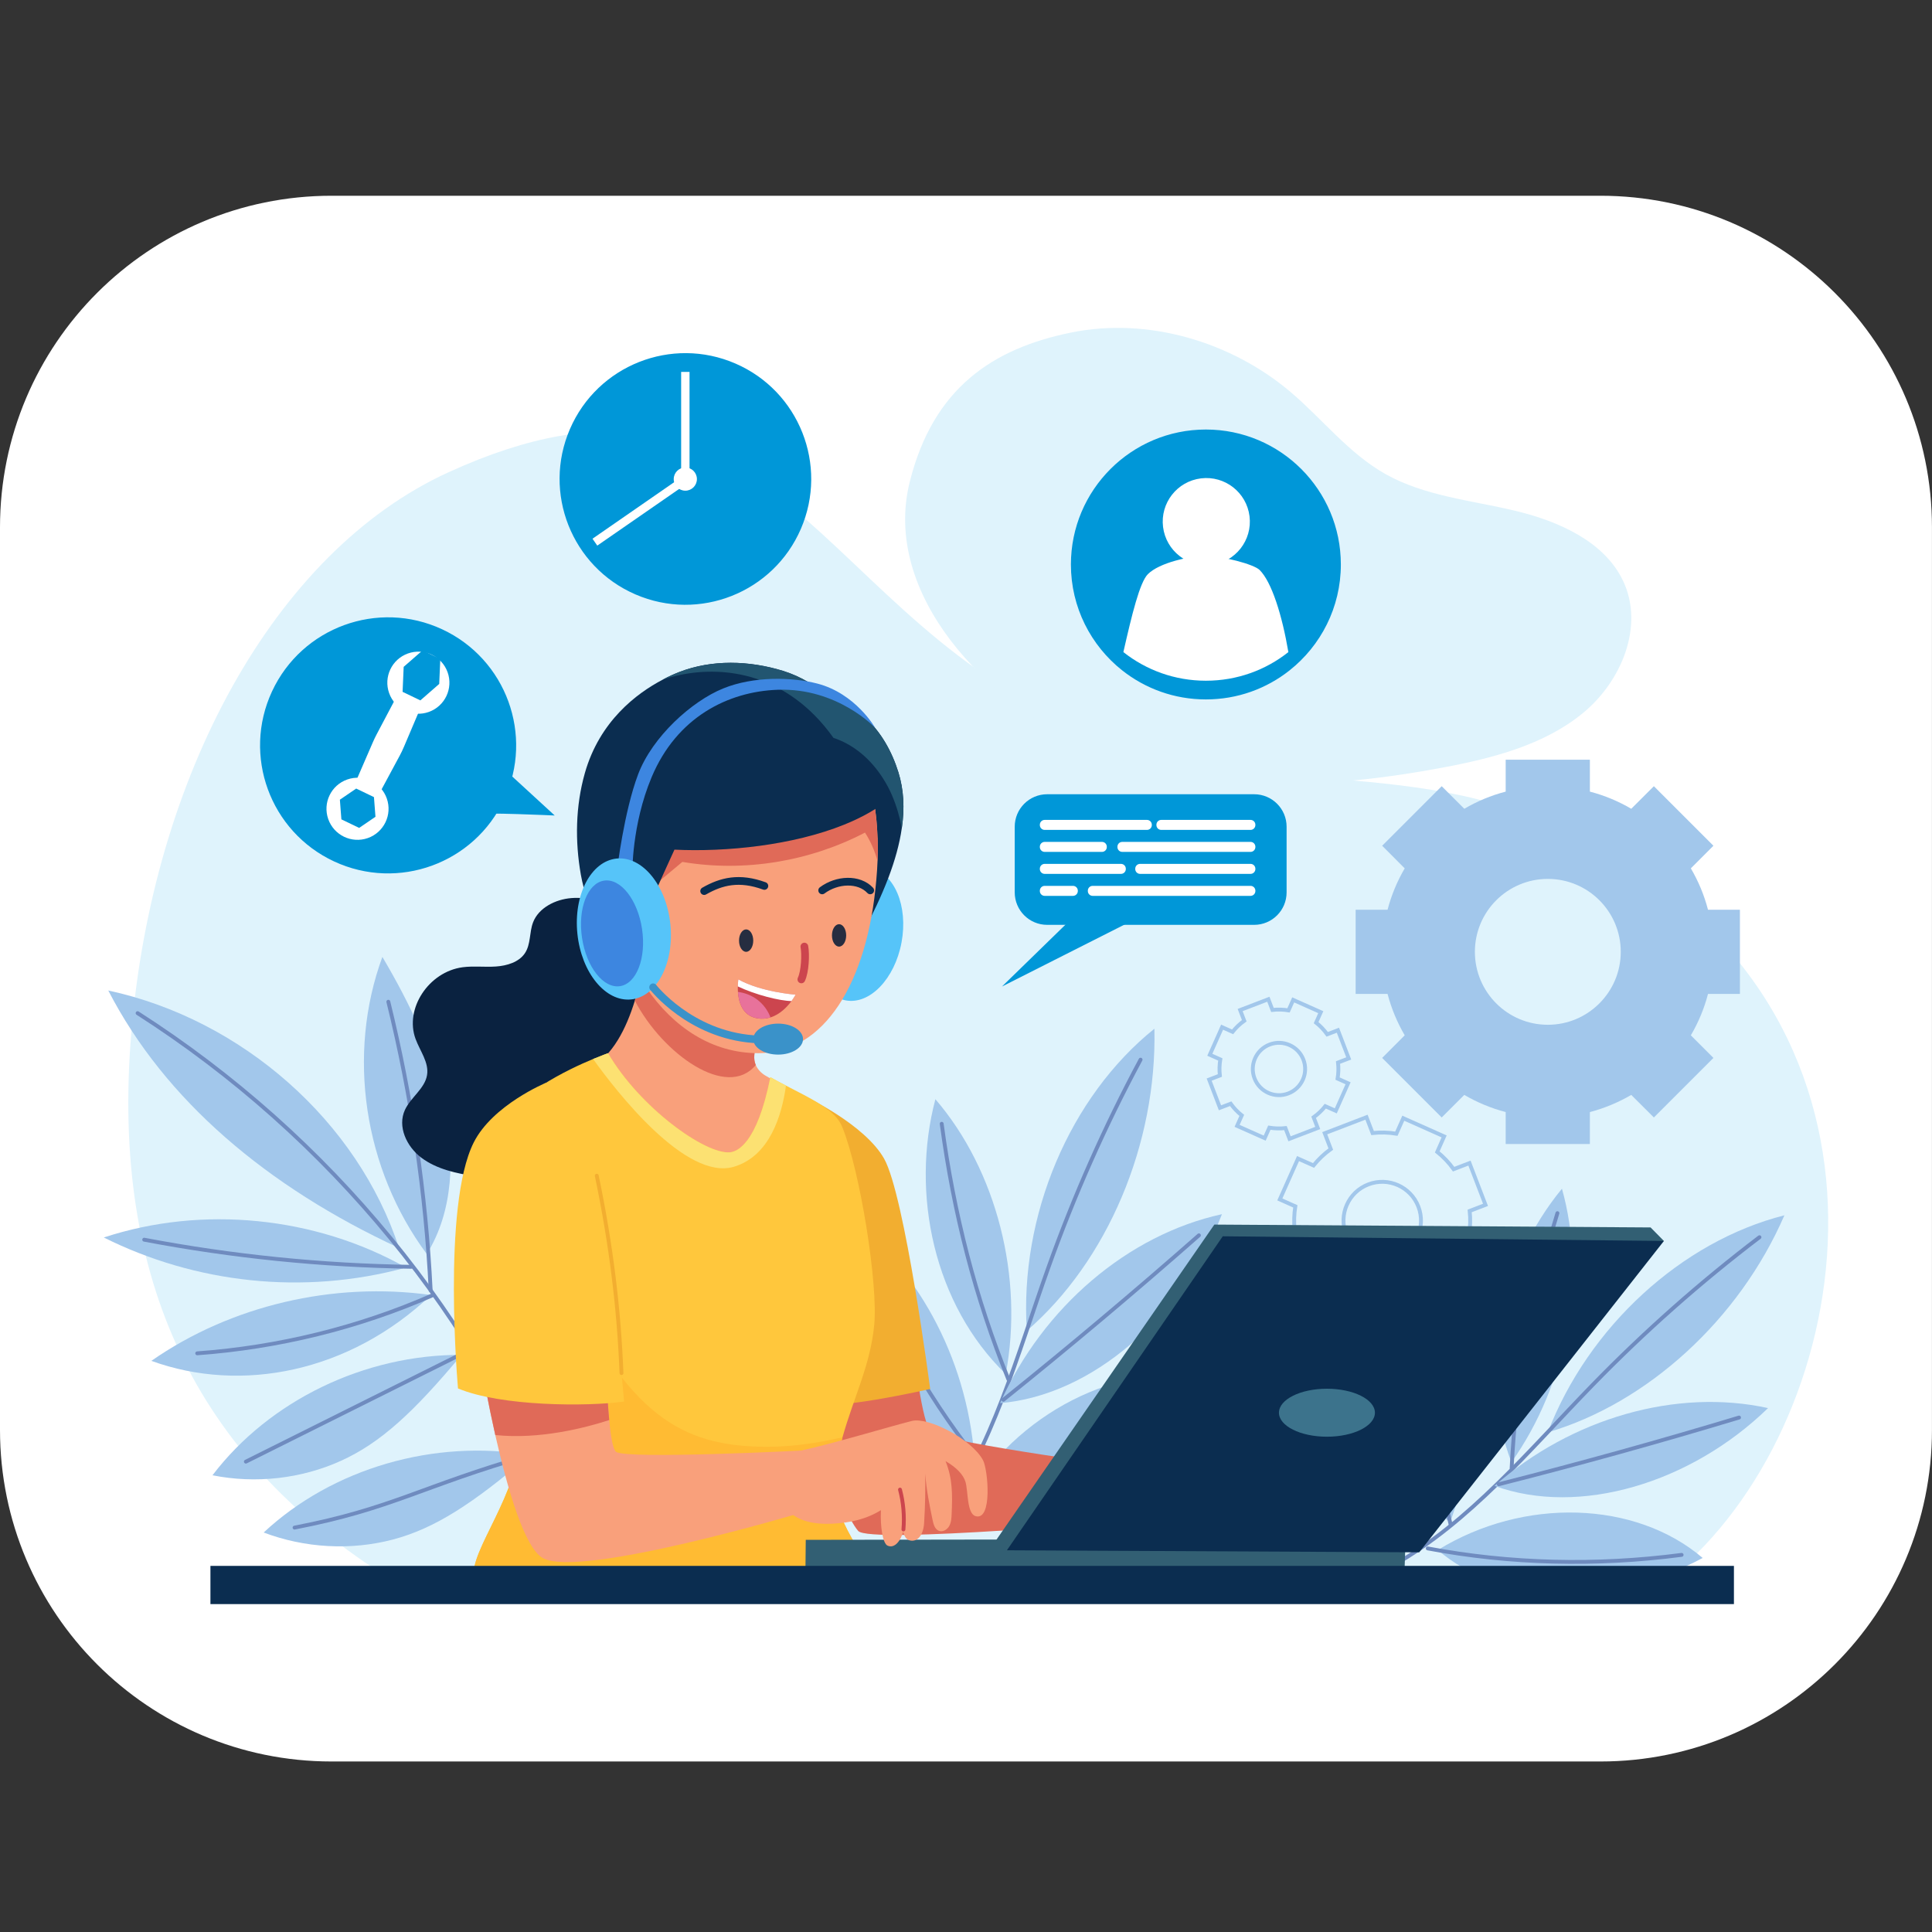 <?xml version="1.0" encoding="utf-8"?>
<!-- Generator: Adobe Illustrator 24.2.1, SVG Export Plug-In . SVG Version: 6.00 Build 0)  -->
<svg version="1.1" xmlns="http://www.w3.org/2000/svg" xmlns:xlink="http://www.w3.org/1999/xlink" x="0px" y="0px"
	 viewBox="0 0 500 500" style="enable-background:new 0 0 500 500;" xml:space="preserve">
<rect x="0" y="0" width="500" height="500" fill="#333333" stroke="none"/>
<style type="text/css">
	.st0{fill:#FFFFFF;}
	.st1{fill:#DFF3FC;}
	.st2{fill:#A2C7EB;}
	.st3{fill:none;stroke:#A2C7EB;stroke-miterlimit:10;}
	.st4{fill:#0097D8;stroke:#0097D8;stroke-miterlimit:10;}
	.st5{fill:#0097D8;}
	.st6{fill:none;stroke:#6F8BBF;stroke-linecap:round;stroke-miterlimit:10;}
	.st7{fill:#E06A58;}
	.st8{fill:#F2AE30;}
	.st9{fill:#0A2240;}
	.st10{fill:#F9A07B;}
	.st11{fill:#FFC73C;}
	.st12{fill:#FFBB33;}
	.st13{fill:#FCE172;}
	.st14{fill:#325F73;}
	.st15{fill:#0B2D50;}
	.st16{fill:#3C738C;}
	.st17{fill:#56C4F9;}
	.st18{fill:#225570;}
	.st19{fill:none;stroke:#0B2D50;stroke-width:2;stroke-linecap:round;stroke-miterlimit:10;}
	.st20{fill:none;stroke:#CC454E;stroke-width:2;stroke-linecap:round;stroke-miterlimit:10;}
	.st21{fill:#262D40;}
	.st22{fill:#CC454E;}
	.st23{fill:#E8729B;}
	.st24{fill:#3D86E0;}
	.st25{fill:#3A92C9;}
	.st26{fill:none;stroke:#3A92C9;stroke-width:2;stroke-linecap:round;stroke-miterlimit:10;}
	.st27{fill:none;stroke:#CC454E;stroke-linecap:round;stroke-miterlimit:10;}
	.st28{fill:none;stroke:#F2AE30;stroke-linecap:round;stroke-miterlimit:10;}
</style>
<g id="BACKGROUND">
	<path id="XMLID_111_" class="st0" d="M414.19,455.87H85.81C38.42,455.87,0,417.45,0,370.06V136.47c0-47.39,38.42-85.81,85.81-85.81
		h328.37c47.39,0,85.81,38.42,85.81,85.81v233.58C500,417.45,461.58,455.87,414.19,455.87z"/>
</g>
<g id="OBJECTS">
	<g id="XMLID_163_">
		<g id="XMLID_329_">
			<path id="XMLID_110_" class="st1" d="M430.53,409.57c47.49-36.11,68.64-136.24-8.47-185.34c-51.05-32.5-82.8-13.96-140.23-35.46
				c-70.11-26.24-80.56-105.52-165.84-66.51c-45.18,20.66-76.5,78.89-82.01,145.07c-5.4,64.81,17.57,109.28,64.51,139.71
				C208.72,411.73,319.17,410.88,430.53,409.57z"/>
			<path id="XMLID_109_" class="st1" d="M235.43,124.76c-7.17,28.8,19.46,57.31,47.53,69.13c28.06,11.83,60.24,10.42,90.31,4.78
				c12.97-2.43,26.31-5.85,36.38-14.12c10.08-8.27,15.92-22.63,10.4-34.23c-4.87-10.23-16.74-15.47-28.05-18.16
				c-11.31-2.69-23.33-3.79-33.4-9.45c-9.56-5.37-16.34-14.26-24.65-21.3c-15.36-12.99-36.93-19.43-56.89-15.32
				C257.08,90.2,241.53,100.28,235.43,124.76z"/>
		</g>
		<g id="XMLID_162_">
			<g id="XMLID_160_">
				<g id="XMLID_27_">
					<path id="XMLID_155_" class="st2" d="M450.29,257.23v-21.79h-8.26c-0.99-3.81-2.5-7.4-4.44-10.71l5.84-5.85l-15.41-15.41
						l-5.85,5.84c-3.31-1.94-6.9-3.45-10.71-4.44v-8.26h-21.79v8.26c-3.81,0.99-7.4,2.5-10.71,4.44l-5.85-5.84l-15.41,15.41
						l5.84,5.85c-1.94,3.31-3.44,6.9-4.44,10.71h-8.26v21.79h8.26c1,3.81,2.51,7.4,4.44,10.71l-5.84,5.85l15.41,15.41l5.85-5.84
						c3.31,1.94,6.9,3.44,10.71,4.44v8.26h21.79v-8.26c3.81-1,7.4-2.51,10.71-4.44l5.85,5.84l15.41-15.41l-5.84-5.85
						c1.94-3.31,3.45-6.9,4.44-10.71H450.29z M400.58,265.21c-10.43,0-18.88-8.45-18.88-18.88c0-10.42,8.45-18.87,18.88-18.87
						c10.42,0,18.87,8.45,18.87,18.87C419.45,256.75,410.99,265.21,400.58,265.21z"/>
					<path id="XMLID_66_" class="st3" d="M384.45,311.82l-4.15-10.81l-4.1,1.57c-1.22-1.7-2.65-3.19-4.24-4.47l1.78-4.01
						l-10.57-4.71l-1.79,4.01c-2.01-0.33-4.08-0.4-6.16-0.17l-1.57-4.1l-10.81,4.15l1.57,4.1c-1.7,1.22-3.19,2.65-4.47,4.24
						l-4.01-1.78l-4.71,10.57l4.01,1.79c-0.33,2.01-0.39,4.08-0.17,6.16l-4.1,1.57l4.15,10.81l4.1-1.57
						c1.22,1.7,2.65,3.19,4.24,4.47l-1.78,4.01l10.57,4.71l1.79-4.01c2.01,0.33,4.08,0.39,6.16,0.17l1.57,4.1l10.81-4.15l-1.57-4.1
						c1.7-1.22,3.19-2.65,4.47-4.24l4.01,1.78l4.71-10.57l-4.01-1.79c0.33-2.01,0.4-4.08,0.17-6.16L384.45,311.82z M361.32,325.24
						c-5.17,1.98-10.97-0.6-12.96-5.77c-1.98-5.17,0.6-10.97,5.77-12.95c5.17-1.98,10.97,0.6,12.95,5.77
						C369.07,317.45,366.48,323.25,361.32,325.24z"/>
					<path id="XMLID_69_" class="st3" d="M349.05,273.92l-2.8-7.3l-2.77,1.06c-0.82-1.15-1.79-2.16-2.87-3.02l1.21-2.71l-7.14-3.18
						l-1.21,2.71c-1.36-0.22-2.76-0.27-4.16-0.11l-1.06-2.77l-7.3,2.8l1.06,2.77c-1.15,0.82-2.16,1.79-3.02,2.87l-2.71-1.21
						l-3.18,7.14l2.71,1.21c-0.22,1.36-0.27,2.75-0.11,4.16l-2.77,1.06l2.8,7.3l2.77-1.06c0.83,1.15,1.79,2.16,2.87,3.02l-1.21,2.71
						l7.14,3.18l1.21-2.71c1.36,0.22,2.75,0.27,4.16,0.11l1.06,2.77l7.3-2.8l-1.06-2.77c1.15-0.83,2.16-1.79,3.02-2.87l2.71,1.21
						l3.18-7.14l-2.71-1.21c0.22-1.36,0.27-2.76,0.11-4.16L349.05,273.92z M333.42,282.98c-3.49,1.34-7.41-0.41-8.75-3.9
						c-1.34-3.49,0.41-7.41,3.9-8.75c3.49-1.34,7.41,0.41,8.75,3.9C338.66,277.72,336.91,281.64,333.42,282.98z"/>
				</g>
				<g id="XMLID_29_">
					<path id="XMLID_30_" class="st4" d="M346.51,146.09c0,10.95-5.12,20.71-13.08,27.01c-5.86,4.65-13.27,7.41-21.35,7.41
						c-8.05,0-15.47-2.76-21.35-7.41c-7.97-6.31-13.08-16.07-13.08-27.01c0-19.01,15.41-34.43,34.43-34.43
						C331.1,111.66,346.51,127.08,346.51,146.09z"/>
					<g id="XMLID_31_">
						
							<ellipse id="XMLID_32_" transform="matrix(0.993 -0.122 0.122 0.993 -14.159 39.251)" class="st0" cx="312.09" cy="134.76" rx="11.27" ry="11.27"/>
						<path id="XMLID_33_" class="st0" d="M333.43,168.76c-5.86,4.65-13.27,7.41-21.35,7.41c-8.05,0-15.47-2.76-21.35-7.41
							c2.2-9.69,4.23-18.05,6.34-20.17c2.98-2.98,10.89-4.71,15-4.71s12.4,2.11,13.93,3.64
							C329.12,150.63,331.81,159.22,333.43,168.76z"/>
					</g>
				</g>
				<g id="XMLID_34_">
					<g id="XMLID_35_">
						<path id="XMLID_36_" class="st5" d="M262.61,230.95v-17c0-4.64,3.76-8.4,8.4-8.4h53.56c4.64,0,8.4,3.76,8.4,8.4v17
							c0,4.64-3.76,8.4-8.4,8.4h-53.55C266.38,239.36,262.61,235.59,262.61,230.95z"/>
						<polyline id="XMLID_37_" class="st5" points="285.23,230.06 259.31,255.31 301.32,234.08 						"/>
					</g>
					<g id="XMLID_38_">
						<path id="XMLID_39_" class="st0" d="M269.11,213.53v-0.09c0-0.69,0.56-1.25,1.25-1.25h26.48c0.69,0,1.25,0.56,1.25,1.25v0.09
							c0,0.69-0.56,1.25-1.25,1.25h-26.48C269.67,214.78,269.11,214.22,269.11,213.53z"/>
						<path id="XMLID_40_" class="st0" d="M299.28,213.53v-0.09c0-0.69,0.56-1.25,1.25-1.25h23.11c0.69,0,1.25,0.56,1.25,1.25v0.09
							c0,0.69-0.56,1.25-1.25,1.25h-23.11C299.84,214.78,299.28,214.22,299.28,213.53z"/>
						<path id="XMLID_41_" class="st0" d="M289.19,219.22v-0.09c0-0.69,0.56-1.25,1.25-1.25h33.2c0.69,0,1.25,0.56,1.25,1.25v0.09
							c0,0.69-0.56,1.25-1.25,1.25h-33.2C289.75,220.47,289.19,219.91,289.19,219.22z"/>
						<path id="XMLID_42_" class="st0" d="M269.11,219.22v-0.09c0-0.69,0.56-1.25,1.25-1.25h14.83c0.69,0,1.25,0.56,1.25,1.25v0.09
							c0,0.69-0.56,1.25-1.25,1.25h-14.83C269.67,220.47,269.11,219.91,269.11,219.22z"/>
						<path id="XMLID_43_" class="st0" d="M293.8,224.91v-0.09c0-0.69,0.56-1.25,1.25-1.25h28.59c0.69,0,1.25,0.56,1.25,1.25v0.09
							c0,0.69-0.56,1.25-1.25,1.25h-28.59C294.36,226.16,293.8,225.6,293.8,224.91z"/>
						<path id="XMLID_44_" class="st0" d="M269.11,224.91v-0.09c0-0.69,0.56-1.25,1.25-1.25h19.75c0.69,0,1.25,0.56,1.25,1.25v0.09
							c0,0.69-0.56,1.25-1.25,1.25h-19.75C269.67,226.16,269.11,225.6,269.11,224.91z"/>
						<path id="XMLID_45_" class="st0" d="M269.11,230.6v-0.09c0-0.69,0.56-1.25,1.25-1.25h7.33c0.69,0,1.25,0.56,1.25,1.25v0.09
							c0,0.69-0.56,1.25-1.25,1.25h-7.33C269.67,231.85,269.11,231.29,269.11,230.6z"/>
						<path id="XMLID_46_" class="st0" d="M281.53,230.6v-0.09c0-0.69,0.56-1.25,1.25-1.25h40.86c0.69,0,1.25,0.56,1.25,1.25v0.09
							c0,0.69-0.56,1.25-1.25,1.25h-40.86C282.09,231.85,281.53,231.29,281.53,230.6z"/>
					</g>
				</g>
				<g id="XMLID_25_">
					<g id="XMLID_24_">
						
							<ellipse id="XMLID_28_" transform="matrix(0.422 -0.907 0.907 0.422 -116.882 202.527)" class="st5" cx="100.37" cy="192.91" rx="33.12" ry="33.12"/>
						<g id="XMLID_20_">
							<g id="XMLID_18_">
								
									<ellipse id="XMLID_1_" transform="matrix(0.944 -0.331 0.331 0.944 -64.087 42.494)" class="st0" cx="92.56" cy="209.17" rx="8.03" ry="8.03"/>
								<polygon id="XMLID_17_" class="st5" points="88.35,212.05 87.96,206.96 92.18,204.08 96.78,206.29 97.17,211.38 
									92.95,214.26 								"/>
							</g>
							<g id="XMLID_21_">
								
									<ellipse id="XMLID_23_" transform="matrix(0.942 -0.337 0.337 0.942 -53.155 46.723)" class="st0" cx="108.17" cy="176.66" rx="8.03" ry="8.03"/>
								<polygon id="XMLID_22_" class="st5" points="104.19,179.05 104.47,172.58 109.35,168.32 113.95,170.53 113.67,177 
									108.79,181.26 								"/>
							</g>
							<path id="XMLID_19_" class="st0" d="M98.12,205.46l-6.14-2.95l4.54-10.47c0.29-0.66,0.6-1.32,0.94-1.96l5.33-10.09l6.14,2.95
								l-4.38,10.31c-0.34,0.8-0.71,1.58-1.12,2.34L98.12,205.46z"/>
						</g>
					</g>
					<path id="XMLID_26_" class="st5" d="M123.37,210.73c1.18-0.55,20.19,0.32,20.19,0.32l-13.7-12.58L123.37,210.73z"/>
				</g>
				<g id="XMLID_159_">
					<g id="XMLID_74_">
						<g id="XMLID_157_">
							
								<ellipse id="XMLID_166_" transform="matrix(0.397 -0.918 0.918 0.397 -6.852 237.547)" class="st5" cx="177.36" cy="123.99" rx="32.55" ry="32.55"/>
						</g>
					</g>
					<g id="XMLID_158_">
						<rect id="XMLID_72_" x="176.28" y="96.25" class="st0" width="2.17" height="27.34"/>
						
							<rect id="XMLID_73_" x="164.26" y="118.51" transform="matrix(-0.569 -0.822 0.822 -0.569 150.623 343.658)" class="st0" width="2.17" height="27.71"/>
						<path id="XMLID_156_" class="st0" d="M180.36,123.99c0,1.65-1.34,3-3,3c-1.65,0-3-1.34-3-3c0-1.65,1.34-3,3-3
							C179.02,120.99,180.36,122.33,180.36,123.99z"/>
					</g>
				</g>
			</g>
			<g id="XMLID_161_">
				<g id="XMLID_231_">
					<g id="XMLID_5_">
						<g id="XMLID_6_">
							<path id="XMLID_108_" class="st2" d="M265.74,344.41c-1.93-29.76,11.09-60.56,33.02-78.18
								C299.44,296.14,286.55,326.41,265.74,344.41z"/>
							<path id="XMLID_107_" class="st6" d="M295.18,274.24c-9.24,17.22-17.23,35.24-23.87,53.83
								c-8.07,22.57-14.42,46.55-28.24,65.47"/>
						</g>
						<g id="XMLID_7_">
							<path id="XMLID_106_" class="st2" d="M258.82,363.13c11.1-24.83,33.13-43.59,57.42-48.9
								C305.9,340.84,282.64,361.14,258.82,363.13z"/>
							<path id="XMLID_105_" class="st6" d="M310.28,319.7c-16.59,14.6-33.46,28.79-50.61,42.56"/>
						</g>
						<g id="XMLID_8_">
							<path id="XMLID_104_" class="st2" d="M252.27,384.76c14.83-22.15,42.19-33.71,64.83-27.39
								C300.45,379.24,273.03,390.83,252.27,384.76z"/>
							<path id="XMLID_103_" class="st6" d="M311.67,358.97c-19.44,12.16-40.41,21.14-62.03,26.54"/>
						</g>
						<g id="XMLID_9_">
							<path id="XMLID_102_" class="st2" d="M260.28,355.6c4.74-24.94-2.37-52.74-18.2-71.13
								C235.59,308.98,241.78,337.7,260.28,355.6z"/>
							<path id="XMLID_101_" class="st6" d="M243.71,290.83c3.12,23.2,8.67,44.93,17.27,66.17"/>
						</g>
						<g id="XMLID_10_">
							<path id="XMLID_100_" class="st2" d="M252.14,376.84c-2.02-25.64-15.16-49.72-34.38-63.01c1.11,13.58,4.72,26.67,10.45,38.57
								C234.8,366.07,244.48,374.74,252.14,376.84z"/>
							<path id="XMLID_99_" class="st6" d="M220.61,319.02c7.56,21.38,18.44,41.2,32.01,58.36"/>
						</g>
					</g>
					<g id="XMLID_11_">
						<g id="XMLID_12_">
							<path id="XMLID_98_" class="st2" d="M400.57,370.69c10.49-27.29,34.62-49.43,61.23-56.17
								C450.14,341.44,426.34,363.14,400.57,370.69z"/>
							<path id="XMLID_97_" class="st6" d="M455.35,320.19c-15.22,11.57-29.68,24.36-43.16,38.21
								c-16.38,16.82-31.83,35.58-51.8,46.8"/>
						</g>
						<g id="XMLID_13_">
							<path id="XMLID_96_" class="st2" d="M386.78,384.54c19.99-17.59,47.15-25.31,70.79-20.13
								C437.53,383.9,408.65,392.49,386.78,384.54z"/>
							<path id="XMLID_95_" class="st6" d="M450.06,366.86c-20.65,6.24-41.38,11.99-62.18,17.26"/>
						</g>
						<g id="XMLID_14_">
							<path id="XMLID_94_" class="st2" d="M372.12,401.14c22.19-13.68,51.11-12.81,68.53,2.06
								C416.97,415.88,387.98,415.01,372.12,401.14z"/>
							<path id="XMLID_93_" class="st6" d="M435.2,402.4c-22.16,2.9-44.39,2.34-65.7-1.67"/>
						</g>
						<g id="XMLID_15_">
							<path id="XMLID_92_" class="st2" d="M391.16,378.43c14.41-20.28,19.52-47.95,13.07-70.79
								C388.44,326.82,382.14,354.93,391.16,378.43z"/>
							<path id="XMLID_91_" class="st6" d="M403.06,313.96c-6.76,21.94-10.75,43.56-11.85,66"/>
						</g>
						<g id="XMLID_16_">
							<path id="XMLID_90_" class="st2" d="M375.26,394.03c8.72-23.66,6.98-50.48-4.56-70.16c-4.58,12.55-6.76,25.68-6.57,38.62
								C364.34,377.35,369.34,389.03,375.26,394.03z"/>
							<path id="XMLID_89_" class="st6" d="M371.08,329.65c-2.08,22.13-0.59,44.23,4.37,65.05"/>
						</g>
					</g>
					<g id="XMLID_112_">
						<path id="XMLID_88_" class="st2" d="M103.27,322.98c-10.69-32.71-40.54-59.14-75.25-66.64
							C42.61,284.64,69.08,307.16,103.27,322.98z"/>
						<path id="XMLID_87_" class="st2" d="M105.08,328.05c-23.42-13.25-52.77-16.17-78.22-7.79
							C50.46,332.05,78.42,335.33,105.08,328.05z"/>
						<path id="XMLID_86_" class="st2" d="M111.56,335.15c-25.32-3.51-51.83,2.73-72.39,17.04
							C62.48,360.66,90.45,355.16,111.56,335.15z"/>
						<path id="XMLID_85_" class="st2" d="M119.45,350.64c-25.07-0.1-49.72,11.81-64.46,31.16c11.16,2.24,23.01,0.9,33.24-3.74
							C98.47,373.43,107.05,365.51,119.45,350.64z"/>
						<path id="XMLID_84_" class="st2" d="M137.13,376.57c-24.72-4.24-51.06,3.42-68.89,20.04c10.64,4.04,22.55,4.69,33.44,1.82
							C112.56,395.55,122.37,389.17,137.13,376.57z"/>
						<path id="XMLID_83_" class="st2" d="M110.44,324.53c-16.32-22-20.75-51.65-11.48-76.88c7.08,11.99,13.19,24.67,16.04,38.15
							C117.85,299.28,117.3,313.65,110.44,324.53z"/>
						<path id="XMLID_82_" class="st2" d="M120.41,345.76c-3.87-23.38,4.13-48.15,21.01-65.08
							C143.36,304.86,135.96,329.5,120.41,345.76z"/>
						<g id="XMLID_113_">
							<path id="XMLID_81_" class="st6" d="M35.61,262.2c49.68,31.79,88.54,79.17,109.05,133.01"/>
							<path id="XMLID_80_" class="st6" d="M100.5,259.25c6.04,24.54,9.72,49.59,10.96,74.72"/>
							<path id="XMLID_79_" class="st6" d="M137.71,290.16c-1.98,19.8-8.1,39.15-17.87,56.58"/>
							<path id="XMLID_78_" class="st6" d="M37.32,320.83c22.78,4.33,45.93,6.68,69.09,7.02"/>
							<path id="XMLID_77_" class="st6" d="M51.04,350.24c21-1.53,41.67-6.61,60.77-14.97"/>
							<path id="XMLID_76_" class="st6" d="M63.63,378.27c19.38-9.67,38.76-19.35,58.14-29.01"/>
							<path id="XMLID_75_" class="st6" d="M76.23,395.34c25.3-4.88,32.82-10.71,60.9-18.77"/>
						</g>
					</g>
				</g>
				<g id="XMLID_4_">
					<g id="XMLID_47_">
						<path id="XMLID_65_" class="st7" d="M236.42,348.99c0,0,2.19,20.07,4.64,21.68c4.38,2.89,55.08,9.57,55.08,9.57l-1.66,13.19
							c0,0-69.44,6.24-72.39,2.77c-5.12-6.02-14.12-35.06-14.12-35.06L236.42,348.99z"/>
						<path id="XMLID_64_" class="st8" d="M202.94,297.32l5.61-13.47c0,0,15.22,7.15,20.24,15.98c5.37,9.44,11.94,59.63,11.94,59.63
							s-26.87,6.19-31.81,3.56C203.98,360.39,202.94,297.32,202.94,297.32z"/>
					</g>
					<path id="XMLID_63_" class="st9" d="M160.21,234.8c-3.93-1.44-8.09-2.7-12.3-2.38c-4.21,0.32-8.51,2.55-9.94,6.25
						c-1.02,2.62-0.55,5.71-2.16,8.07c-1.54,2.26-4.6,3.2-7.46,3.39c-2.87,0.2-5.76-0.18-8.61,0.19
						c-8.8,1.17-15.08,10.73-12.19,18.56c1.15,3.12,3.51,6.1,2.97,9.35c-0.57,3.48-4.22,5.77-5.72,9c-1.99,4.3,0.39,9.51,4.32,12.44
						c3.93,2.92,9.04,4.03,14,4.77c6.83,1.02,13.88,1.5,20.63,0.06s13.2-5,16.69-10.56c1.55-2.46,2.49-5.24,4.29-7.55
						c3.72-4.77,10.31-6.62,15.5-10c5.67-3.71,9.83-10.93,6.49-16.58c-3.22-5.43-11.6-6.64-14.96-11.99
						c-1.39-2.21-1.72-4.84-2.62-7.25C168.22,238.15,166.02,236.93,160.21,234.8z"/>
					<g id="XMLID_48_">
						<path id="XMLID_62_" class="st10" d="M183.11,301.41c0.99,1.14,2.16,2.39,3.78,2.5c1.71,0.12,3.14-1.09,4.24-2.26
							c5.68-6.01,9.43-13.39,10.95-21c-1.41-0.8-2.77-1.57-4-2.29c-1.14-0.68-2-1.63-2.49-2.74c-0.34-0.82-0.46-1.68-0.37-2.58
							c0.8-7.52,1.51-11.71,4.15-19.34c-12.54-2.83-24.37-6.19-31.17-11.87c-0.83,3.5-1.81,10.35-3.9,17.14
							c-2.23,7.19-5.71,14.3-11.61,17.36C164.27,283.17,174.6,291.67,183.11,301.41z"/>
						<path id="XMLID_61_" class="st7" d="M195.22,273.05c-0.09,0.9,0.03,1.77,0.37,2.58c-7.42,9-24.01-2.76-31.29-16.65
							c2.09-6.79,3.07-13.64,3.9-17.14c6.79,5.68,18.63,9.05,31.17,11.87C196.73,261.34,196.02,265.52,195.22,273.05z"/>
					</g>
					<g id="XMLID_49_">
						<path id="XMLID_60_" class="st11" d="M215.88,381.85c-1.64,10.86,10.08,22.55,10.37,28.35c-24.89,0-77.03,1.52-103.58-2.09
							c-1.21-6.7,11.9-21.77,11.9-36.65c0-1.97-0.08-4.13-0.24-6.45c-0.42-6.64-1.4-14.54-2.49-22.64
							c-2.96-21.73-6.9-44.97-3.99-49.79c5.7-9.39,19.03-15.77,25.64-18.51c2.27-0.94,3.75-1.45,3.86-1.51
							c8.29,14.14,25.16,26.2,31.53,25.66c1.77-0.14,7.02-1.97,10.49-19.44c1.35,0.77,2.7,1.48,4.04,2.17
							c6.59,3.43,12.77,6.26,14.55,10.67c4.7,11.61,9.31,40.88,8.29,51.29c-1.03,10.5-5.25,18.52-8.21,29.06
							c-0.69,2.47-1.32,5.09-1.83,7.91C216.08,380.51,215.98,381.17,215.88,381.85z"/>
						<path id="XMLID_59_" class="st12" d="M226.25,410.2c-24.89,0-77.03,1.52-103.58-2.09c-1.21-6.7,11.9-21.77,11.9-36.65
							c0-1.97-0.08-4.13-0.24-6.45c-0.42-6.64-1.4-14.54-2.49-22.64c4.71,4.97,11.58-16.03,14.62-9.88
							c16.45,33.2,29.42,41.93,51.96,41.93c6.72,0,12.92-0.93,19.62-2.45c-0.69,2.47-1.32,5.09-1.83,7.91
							c-0.12,0.64-0.23,1.3-0.33,1.98C214.24,392.7,225.96,404.39,226.25,410.2z"/>
						<path id="XMLID_58_" class="st13" d="M203.41,280.95c-1.07,7.77-4.24,18.24-13.46,21c-12.46,3.73-30.49-19.55-36.46-27.88
							c2.27-0.94,3.75-1.45,3.86-1.51c8.29,14.14,25.16,26.2,31.53,25.66c1.77-0.14,7.02-1.97,10.49-19.44
							C200.72,279.54,202.07,280.25,203.41,280.95z"/>
					</g>
					<g id="XMLID_50_">
						<g id="XMLID_51_">
							<g id="XMLID_52_">
								<polygon id="XMLID_57_" class="st14" points="208.53,398.51 208.44,407.18 363.44,408.1 363.76,398.27 								"/>
							</g>
							<g id="XMLID_53_">
								<polygon id="XMLID_56_" class="st14" points="430.62,321.16 427.17,317.66 314.27,316.92 257.63,398.83 260.59,401.21 
																	"/>
								<polygon id="XMLID_55_" class="st15" points="316.45,319.95 260.59,401.21 367.29,401.74 430.62,321.16 								"/>
							</g>
						</g>
						<ellipse id="XMLID_54_" class="st16" cx="343.41" cy="365.61" rx="12.42" ry="6.21"/>
					</g>
					<g id="XMLID_114_">
						<g id="XMLID_115_">
							
								<ellipse id="XMLID_116_" transform="matrix(0.183 -0.983 0.983 0.183 -56.332 415.872)" class="st17" cx="222.1" cy="241.84" rx="17.39" ry="11.47"/>
						</g>
						<path id="XMLID_117_" class="st15" d="M233.39,214.3c-1.16,8.22-4.83,17.28-10.18,27.29c-1.88-8.2-3.08-18.19-4.74-28.18
							c-1.69-10.01-3.84-20.02-7.57-28.2c-0.84-1.81-1.75-3.54-2.74-5.14c2.21-0.21,4.45,0,6.58,0.59c3.33,0.89,6.45,2.61,9,4.91
							c4.24,3.77,7.08,8.91,8.77,14.33C233.9,204.4,234.15,209.18,233.39,214.3z"/>
						<g id="XMLID_118_">
							<path id="XMLID_119_" class="st10" d="M227.11,222.8c-0.06,1.62-0.17,3.27-0.32,4.91c-2.28,26.6-13.45,44.85-30.54,44.85
								c-24.13,0-39.77-27.06-39.77-53.57c0-26.15,16.02-45.08,34.77-42.89c10.81,1.24,18.71,4.83,24.32,10.09
								c3.71,3.5,6.39,7.73,8.22,12.54c2.09,5.39,3.1,11.49,3.31,18.06c0,0.02,0.02,0.04,0.02,0.06
								C227.2,218.79,227.18,220.77,227.11,222.8z"/>
							<path id="XMLID_120_" class="st7" d="M227.11,222.8c-0.72-2.57-1.79-5.08-3.25-7.33c-14.23,7.44-31.19,10.31-47.27,7.59
								c-3.06,2.55-6.05,5.06-9.06,7.57c0.06-12.1,0.23-20.29,4.95-26.15c4.43-5.5,11.82-7.57,18.82-8.47
								c7.88-1.03,15.89-0.99,23.75,0.15c3.01,0.42,6.13,1.07,8.75,2.59c2.09,5.39,3.1,11.49,3.31,18.06c0,0.02,0.02,0.04,0.02,0.06
								C227.2,218.79,227.18,220.77,227.11,222.8z"/>
						</g>
						<path id="XMLID_121_" class="st15" d="M230.59,206.42c-3.31,2.8-7.46,5.12-12.12,7c-13.26,5.35-30.49,7.12-43.92,6.47
							c-6.6,14.5-9.27,19.7-10.96,32.35c-6.45-6.05-11.7-17.13-13.26-25.84c-1.54-8.68-1.39-17.79,1.03-26.32
							c3.81-13.45,13.42-20.65,20.08-24.15c1.66-0.91,3.16-1.54,4.32-2c8.51-3.29,18.1-2.99,26.83-0.32
							c4.76,1.48,8.77,3.98,12.14,7.06c6.81,6.15,11.02,14.48,13.74,20.72C229.33,203.3,230.02,205.03,230.59,206.42z"/>
						<path id="XMLID_122_" class="st18" d="M233.39,214.3c-0.55-2.91-1.37-5.73-2.53-8.45c-0.65-1.54-1.45-3.03-2.38-4.47
							c-3.03-4.76-7.44-8.68-12.77-10.41c-1.52-2.13-3.12-4.05-4.8-5.75c-6.05-6.15-13.15-9.67-20.67-10.9
							c-6.26-1.01-12.77-0.44-18.78,1.6c1.66-0.91,3.16-1.54,4.32-2c8.51-3.29,18.1-2.99,26.83-0.32c4.76,1.48,8.77,3.98,12.14,7.06
							c3.33,0.89,6.45,2.61,9,4.91c4.24,3.77,7.08,8.91,8.77,14.33C233.9,204.4,234.15,209.18,233.39,214.3z"/>
						<g id="XMLID_123_">
							<g id="XMLID_124_">
								<path id="XMLID_125_" class="st19" d="M182.24,230.61c4.46-2.55,9.09-3.7,15.58-1.33"/>
								<path id="XMLID_126_" class="st19" d="M212.78,230.43c3.82-2.85,9.48-3.14,12.43,0"/>
								<path id="XMLID_127_" class="st20" d="M208.17,244.97c0.39,2.02,0.18,6.49-0.78,8.5"/>
								<ellipse id="XMLID_128_" class="st21" cx="193.1" cy="243.43" rx="1.84" ry="2.9"/>
								<ellipse id="XMLID_129_" class="st21" cx="217.15" cy="242.08" rx="1.84" ry="2.9"/>
							</g>
							<g id="XMLID_130_">
								<path id="XMLID_131_" class="st22" d="M205.89,257.42c0,0-0.36,0.7-1.05,1.65c-1.08,1.45-2.92,3.45-5.43,4.23h-0.01
									c-1.06,0.34-2.21,0.46-3.49,0.23c-3.76-0.67-4.75-4.14-4.93-6.81c-0.04-0.52-0.04-1-0.03-1.44c0.02-1.08,0.14-1.8,0.14-1.8
									C197.08,256.78,205.89,257.42,205.89,257.42z"/>
								<path id="XMLID_132_" class="st0" d="M205.89,257.42c0,0-0.36,0.7-1.05,1.65c-3.06-0.04-9.32-1.61-13.89-3.79
									c0.02-1.08,0.14-1.8,0.14-1.8C197.08,256.78,205.89,257.42,205.89,257.42z"/>
								<path id="XMLID_133_" class="st23" d="M199.4,263.29c-1.06,0.34-2.21,0.46-3.49,0.23c-3.76-0.67-4.75-4.14-4.93-6.81
									c1.82,0.22,3.58,0.92,5.04,2.03C197.55,259.91,198.72,261.5,199.4,263.29z"/>
							</g>
						</g>
						<g id="XMLID_134_">
							<path id="XMLID_135_" class="st24" d="M163.65,226.02c0,0-0.21-12.47,4.98-24.86c6.51-15.55,19.78-22.2,32.65-22.65
								c15.51-0.55,25.22,9.86,25.22,9.86s-5.05-8.91-15.01-11.47c-6.54-1.68-16.41-1.95-24.33,1.27
								c-8.16,3.31-18.33,12.5-22.01,22.21c-3.67,9.71-5.46,24.83-5.46,24.83L163.65,226.02z"/>
							<g id="XMLID_136_">
								
									<ellipse id="XMLID_137_" transform="matrix(0.995 -0.103 0.103 0.995 -23.98 17.988)" class="st17" cx="161.5" cy="240.27" rx="12.09" ry="18.32"/>
								
									<ellipse id="XMLID_138_" transform="matrix(0.989 -0.149 0.149 0.989 -34.144 26.203)" class="st24" cx="158.28" cy="241.6" rx="7.85" ry="13.81"/>
							</g>
							<g id="XMLID_139_">
								<ellipse id="XMLID_140_" class="st25" cx="201.38" cy="268.92" rx="6.44" ry="4.01"/>
								<path id="XMLID_141_" class="st26" d="M169.03,255.51c0,0,9.46,12.16,25.91,13.41"/>
							</g>
						</g>
					</g>
					<g id="XMLID_142_">
						<g id="XMLID_143_">
							<g id="XMLID_144_">
								<g id="XMLID_145_">
									<path id="XMLID_146_" class="st10" d="M208.44,375.36l-0.62,15.99c0,0-57.83,17.33-67.38,11.85
										c-4.66-2.68-9.01-17.42-12.26-31.81c-3.4-15.12-5.58-29.84-5.58-29.84l33.9-6.64c0,0,0.02,20.67,1.17,32.62
										c0.41,4.45,1,7.69,1.79,8.22C162.45,377.72,208.44,375.36,208.44,375.36z"/>
									<path id="XMLID_147_" class="st7" d="M157.67,367.51c-6.16,2-18.05,5.09-29.49,3.87c-3.4-15.12-5.58-29.84-5.58-29.84
										l33.9-6.64C156.5,334.89,156.52,355.56,157.67,367.51z"/>
								</g>
								<g id="XMLID_148_">
									<path id="XMLID_149_" class="st10" d="M206.79,375.52c8.6-1.84,23.16-6.26,29.2-7.78c4.29-1.08,15.46,4.7,18.41,10.15
										c1.29,2.38,2.51,15.86-1.96,14.47c-2.24-0.7-1.87-6.48-2.57-8.84c-0.57-1.92-2.39-3.78-5.16-5.38
										c1.85,4.61,1.78,8.63,1.58,13.61c-0.04,1.1-0.11,2.25-0.64,3.2c-0.54,0.95-1.7,1.63-2.7,1.21c-1.02-0.42-1.37-1.69-1.6-2.8
										c-0.79-3.84-1.59-7.68-1.91-12.02c0.08,4.27-0.01,8.55-0.28,12.81c-0.2,3.26-1.82,5.05-3.81,4.48
										c-0.89-0.25-1.25-1.07-1.63-2.15c-0.6,2.09-2.1,4.4-4.04,3.52c-1.18-0.53-1.91-4.79-1.7-9.17
										c-3.72,2.31-7.92,3.29-12.76,3.51c-4.34,0.2-8.78-0.61-11.39-3.56C204.09,386.17,205.61,379.35,206.79,375.52z"/>
									<path id="XMLID_150_" class="st27" d="M233.81,395.82c0.29-3.46-0.01-6.97-0.89-10.31"/>
								</g>
							</g>
							<path id="XMLID_151_" class="st11" d="M152.69,301.37c-2.46-6.93-11.47-21.11-11.47-21.11s-13.75,5.72-18.63,15.43
								c-8.26,16.44-4.06,63.64-4.06,63.64c11.13,4.66,33.47,4.73,42.98,3.39C161.51,362.72,157.62,315.22,152.69,301.37z"/>
						</g>
						<path id="XMLID_152_" class="st28" d="M154.44,304.27c3.75,17.95,5.76,34.69,6.4,51.09"/>
					</g>
				</g>
				<rect id="XMLID_3_" x="54.46" y="405.25" class="st15" width="394.28" height="9.89"/>
			</g>
		</g>
	</g>
</g>
</svg>

